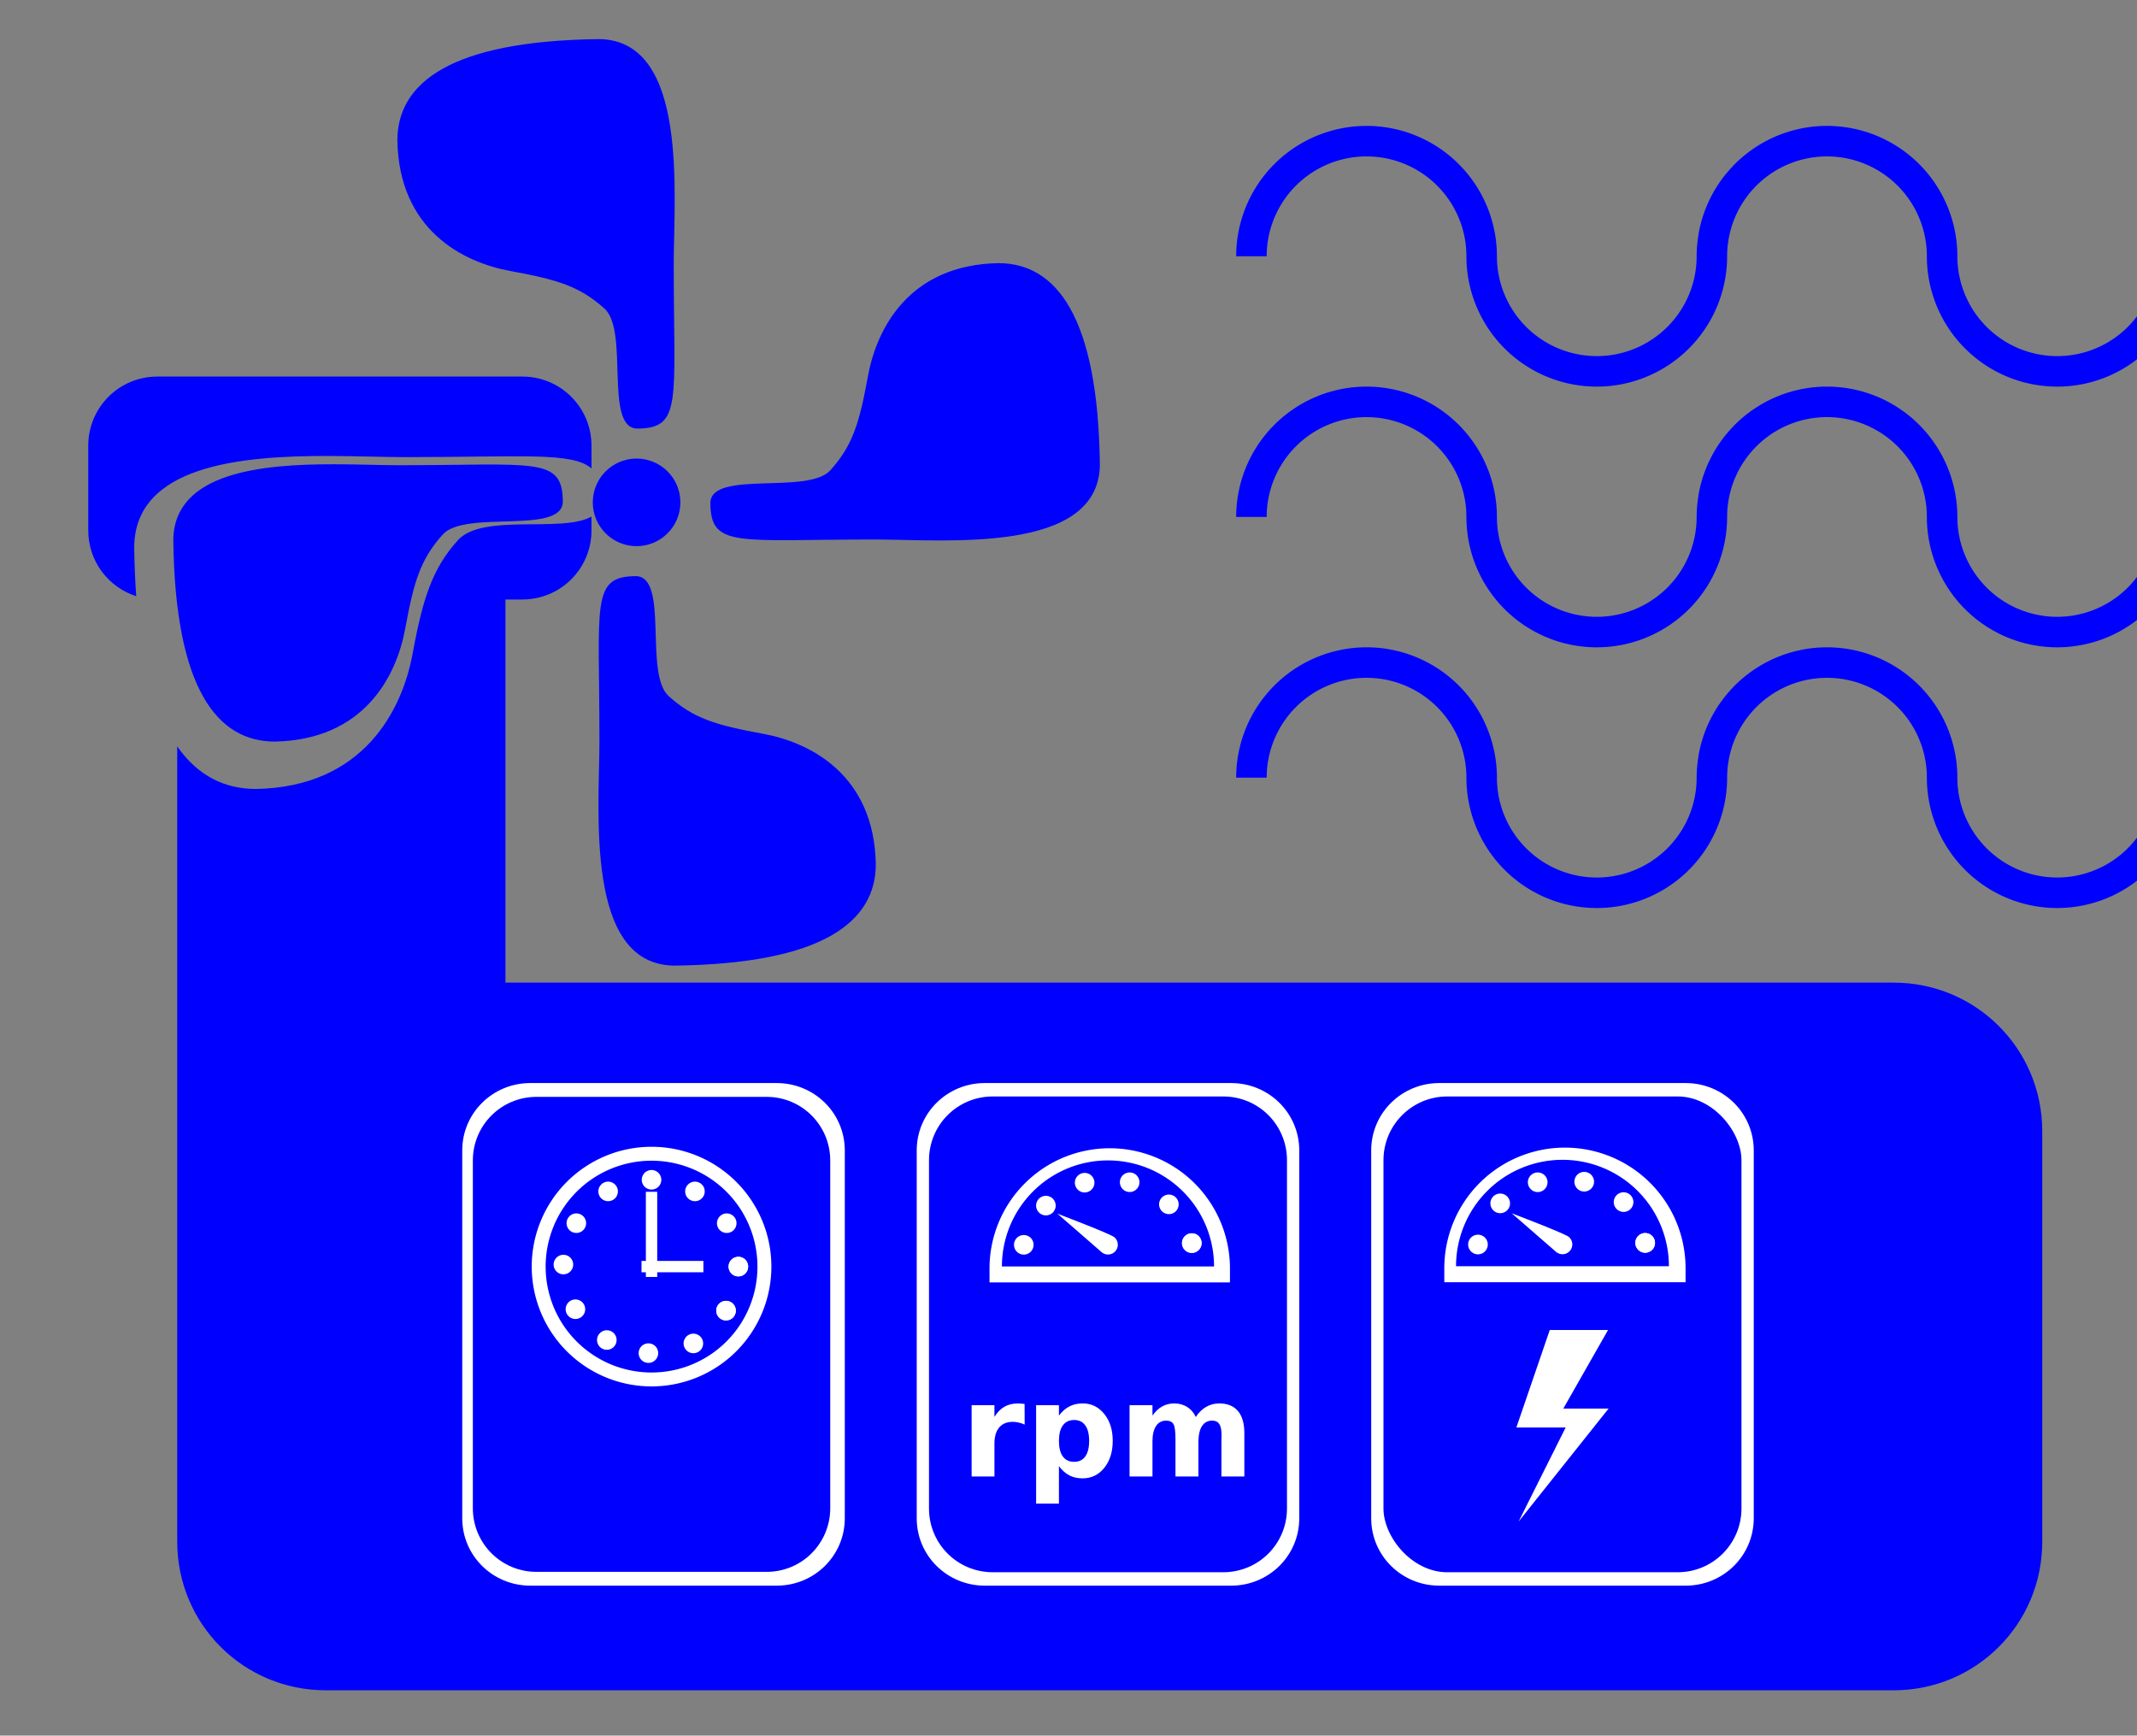 <?xml version="1.0" encoding="UTF-8" standalone="no"?>
<!-- Created with Inkscape (http://www.inkscape.org/) -->

<svg
   xmlns:dc="http://purl.org/dc/elements/1.1/"
   xmlns:cc="http://creativecommons.org/ns#"
   xmlns:rdf="http://www.w3.org/1999/02/22-rdf-syntax-ns#"
   xmlns:svg="http://www.w3.org/2000/svg"
   xmlns="http://www.w3.org/2000/svg"
   xmlns:sodipodi="http://sodipodi.sourceforge.net/DTD/sodipodi-0.dtd"
   xmlns:inkscape="http://www.inkscape.org/namespaces/inkscape"
   width="655"
   height="532"
   viewBox="0 0 173.302 140.758"
   version="1.1"
   id="svg8"
   inkscape:version="0.92.2 (5c3e80d, 2017-08-06)"
   sodipodi:docname="Ventilatore.svg"
   enable-background="new">
  <rect x="0" y="0" width="173.302" height="140.758" fill="#808080" stroke="none"/>
  <sodipodi:namedview
     id="base"
     pagecolor="#ffffff"
     bordercolor="#666666"
     borderopacity="1.0"
     inkscape:pageopacity="0.0"
     inkscape:pageshadow="2"
     inkscape:zoom="2.9921425"
     inkscape:cx="319.97738"
     inkscape:cy="199.63536"
     inkscape:document-units="mm"
     inkscape:current-layer="layer1"
     showgrid="false"
     units="px"
     inkscape:window-width="1920"
     inkscape:window-height="1003"
     inkscape:window-x="-9"
     inkscape:window-y="-9"
     inkscape:window-maximized="1"
     showguides="false"
     inkscape:guide-bbox="true"
     inkscape:snap-bbox="true"
     inkscape:snap-bbox-edge-midpoints="true"
     inkscape:snap-midpoints="true"
     inkscape:snap-bbox-midpoints="true"
     inkscape:snap-grids="false"
     inkscape:snap-center="true"
     inkscape:snap-object-midpoints="true"
     inkscape:bbox-nodes="true"
     inkscape:bbox-paths="true"
     inkscape:snap-intersection-paths="true"
     inkscape:snap-smooth-nodes="true"
     inkscape:object-nodes="true"
     inkscape:object-paths="true"
     inkscape:snap-to-guides="true"
     inkscape:snap-page="true"
     inkscape:snap-others="true"
     inkscape:snap-global="true"
     inkscape:measure-start="0,0"
     inkscape:measure-end="0,0">
    <inkscape:grid
       type="xygrid"
       id="grid1756"
       spacingx="28.884"
       spacingy="12.796"
       empspacing="1" />
    <sodipodi:guide
       position="86.651,142.61"
       orientation="1,0"
       id="guide3733"
       inkscape:locked="false" />
    <sodipodi:guide
       position="-252.104,16.205"
       orientation="1,0"
       id="guide4174"
       inkscape:locked="false" />
    <sodipodi:guide
       position="-110.584,48.082"
       orientation="1,0"
       id="guide4176"
       inkscape:locked="false" />
    <sodipodi:guide
       position="-310.93,118.209"
       orientation="1,0"
       id="guide4207"
       inkscape:locked="false" />
    <sodipodi:guide
       position="86.645,124.642"
       orientation="0,1"
       id="guide7233"
       inkscape:locked="false" />
    <sodipodi:guide
       position="86.651,16.107"
       orientation="0,1"
       id="guide7235"
       inkscape:locked="false" />
    <sodipodi:guide
       position="10.78,63.765"
       orientation="1,0"
       id="guide2091"
       inkscape:locked="false" />
  </sodipodi:namedview>
  <defs
     id="defs2" />
  <g
     inkscape:label="Sezione Lavaggio"
     inkscape:groupmode="layer"
     id="layer1"
     transform="translate(0,-156.242)">
    <path
       transform="matrix(0.265,0,0,0.265,0,156.242)"
       style="opacity:1;fill:#0000ff;fill-opacity:1;fill-rule:nonzero;stroke:none;stroke-width:17.061;stroke-linecap:round;stroke-linejoin:round;stroke-miterlimit:4;stroke-dasharray:none;stroke-opacity:1;paint-order:markers fill stroke"
       d="m 183.467,11.969 c -45.883,0.516 -61.863,13.534 -61.863,31.062 0.516,27.323 20.004,37.237 34.521,39.896 14.517,2.659 21.264,4.691 28.855,11.508 7.591,6.817 -0.119,36.291 9.893,36.727 14.035,0 11.303,-8.202 11.303,-50.307 0,-21.326 4.625,-68.371 -22.709,-68.887 z m 122.055,68.566 c -27.323,0.516 -37.237,20.004 -39.896,34.521 -2.659,14.517 -4.691,21.264 -11.508,28.855 -6.817,7.591 -36.293,-0.119 -36.729,9.893 0,14.035 8.204,11.303 50.309,11.303 21.326,0 68.371,4.625 68.887,-22.709 -0.516,-45.883 -13.534,-61.863 -31.062,-61.863 z M 48.168,115.244 c -11.723,0 -21.16,9.437 -21.16,21.16 v 25.904 c 0,9.459 6.15,17.423 14.682,20.148 -0.345,-4.762 -0.56,-9.843 -0.621,-15.291 0.464,-24.618 32.358,-27.648 59.08,-27.621 8.907,0.004 17.238,0.352 23.641,0.352 36.009,0 51.362,-1.657 57.221,3.473 v -6.965 c 0,-11.723 -9.438,-21.16 -21.16,-21.16 z m 146.643,25.094 c -7.403,-1.7e-4 -13.404,6.001 -13.404,13.404 -1.6e-4,7.403 6.001,13.404 13.404,13.404 7.403,1.6e-4 13.404,-6.001 13.404,-13.404 1.7e-4,-7.403 -6.001,-13.404 -13.404,-13.404 z m -92.572,1.744 c -22.252,-0.023 -48.814,2.499 -49.201,23 0.516,45.883 13.534,61.867 31.062,61.867 27.323,-0.516 37.237,-20.004 39.896,-34.521 2.659,-14.517 4.691,-21.264 11.508,-28.855 6.817,-7.591 36.291,0.119 36.727,-9.893 0,-14.035 -8.202,-11.303 -50.307,-11.303 -5.331,0 -12.268,-0.288 -19.686,-0.295 z m 78.771,16.014 c -9.134,5.121 -33.329,-1.187 -40.912,7.258 -7.583,8.445 -10.627,17.215 -13.82,34.648 -3.194,17.433 -15.097,40.834 -47.908,41.453 -9.415,0 -17.742,-3.854 -24.131,-13.029 v 117.754 52.137 73.525 c 0,25.181 20.273,45.453 45.453,45.453 H 579.518 c 25.181,0 45.453,-20.273 45.453,-45.453 V 346.18 c 0,-25.181 -20.273,-45.451 -45.453,-45.451 H 154.678 V 183.469 h 5.172 c 11.723,0 21.16,-9.437 21.16,-21.16 z m 13.736,18.225 c -14.035,0 -11.301,8.204 -11.301,50.309 0,21.326 -4.629,68.371 22.705,68.887 45.883,-0.516 61.867,-13.534 61.867,-31.062 -0.516,-27.323 -20.004,-37.237 -34.521,-39.896 -14.517,-2.659 -21.264,-4.695 -28.855,-11.512 -7.591,-6.817 0.117,-36.289 -9.895,-36.725 z"
       id="rect7005"
       inkscape:connector-curvature="0"
       sodipodi:nodetypes="cczzcscczzcsccssscccscssscccccccczzcscczzccccssssssccssccscczzc" />
    <path
       style="opacity:1;fill:#ffffff;fill-opacity:1;fill-rule:nonzero;stroke:none;stroke-width:1.517;stroke-linecap:round;stroke-linejoin:round;stroke-miterlimit:4;stroke-dasharray:none;stroke-opacity:1;paint-order:markers fill stroke"
       d="m 79.868,244.077 c -3.061,0 -5.526,2.437 -5.526,5.463 v 29.837 c 0,3.027 2.465,5.463 5.526,5.463 h 19.971 c 3.061,0 5.526,-2.437 5.526,-5.463 V 249.541 c 0,-3.027 -2.465,-5.463 -5.526,-5.463 z"
       id="path3485"
       inkscape:connector-curvature="0" />
    <path
       inkscape:connector-curvature="0"
       id="path3052-0"
       d="m 43.012,244.077 c -3.061,0 -5.526,2.437 -5.526,5.463 v 29.837 c 0,3.027 2.465,5.463 5.526,5.463 h 19.971 c 3.061,0 5.526,-2.437 5.526,-5.463 V 249.541 c 0,-3.027 -2.465,-5.463 -5.526,-5.463 z"
       style="opacity:1;fill:#ffffff;fill-opacity:1;fill-rule:nonzero;stroke:none;stroke-width:1.517;stroke-linecap:round;stroke-linejoin:round;stroke-miterlimit:4;stroke-dasharray:none;stroke-opacity:1;paint-order:markers fill stroke" />
    <g
       id="g2338-8"
       transform="translate(-243.19,9.054)">
      <path
         inkscape:connector-curvature="0"
         id="path2278-7"
         d="m 286.699,236.145 c -2.86,0 -5.163,2.302 -5.163,5.163 v 28.195 c 0,2.86 2.302,5.163 5.163,5.163 h 18.657 c 2.86,0 5.163,-2.302 5.163,-5.163 V 241.308 c 0,-2.86 -2.302,-5.163 -5.163,-5.163 z"
         style="opacity:1;fill:#0000ff;fill-opacity:1;fill-rule:nonzero;stroke:none;stroke-width:1.425;stroke-linecap:round;stroke-linejoin:round;stroke-miterlimit:4;stroke-dasharray:none;stroke-opacity:1;paint-order:markers fill stroke" />
      <g
         id="g2316-4"
         transform="translate(-43.63,45.837)">
        <path
           style="opacity:1;fill:#ffffff;fill-opacity:1;fill-rule:nonzero;stroke:none;stroke-width:6.075;stroke-linecap:round;stroke-linejoin:round;stroke-miterlimit:4;stroke-dasharray:none;stroke-opacity:1;paint-order:markers fill stroke"
           d="m 339.658,194.355 a 9.717,9.717 0 0 0 -9.717,9.717 9.717,9.717 0 0 0 9.717,9.717 9.717,9.717 0 0 0 9.718,-9.717 h -5.3e-4 a 9.717,9.717 0 0 0 -9.717,-9.717 z"
           id="path2280-1"
           inkscape:connector-curvature="0" />
        <path
           style="opacity:1;fill:#0000ff;fill-opacity:1;fill-rule:nonzero;stroke:none;stroke-width:5.369;stroke-linecap:round;stroke-linejoin:round;stroke-miterlimit:4;stroke-dasharray:none;stroke-opacity:1;paint-order:markers fill stroke"
           d="m 339.658,195.485 a 8.587,8.587 0 0 0 -8.588,8.588 8.587,8.587 0 0 0 8.588,8.588 8.587,8.587 0 0 0 8.588,-8.588 h -5.3e-4 a 8.587,8.587 0 0 0 -8.587,-8.588 z"
           id="path2282-3"
           inkscape:connector-curvature="0" />
        <circle
           inkscape:transform-center-y="-3.5208408"
           inkscape:transform-center-x="6.0982712"
           r="0.795"
           cy="128.237"
           cx="367.475"
           id="circle2284-5"
           style="opacity:1;fill:#ffffff;fill-opacity:1;fill-rule:nonzero;stroke:none;stroke-width:1.36;stroke-linecap:round;stroke-linejoin:round;stroke-miterlimit:4;stroke-dasharray:none;stroke-opacity:1;paint-order:markers fill stroke"
           transform="rotate(11.779)" />
        <circle
           inkscape:transform-center-y="-6.0982081"
           inkscape:transform-center-x="3.5208893"
           r="0.795"
           cy="-76.32"
           cx="382.566"
           id="circle2286-1"
           style="opacity:1;fill:#ffffff;fill-opacity:1;fill-rule:nonzero;stroke:none;stroke-width:1.36;stroke-linecap:round;stroke-linejoin:round;stroke-miterlimit:4;stroke-dasharray:none;stroke-opacity:1;paint-order:markers fill stroke"
           transform="rotate(41.779)" />
        <circle
           style="opacity:1;fill:#ffffff;fill-opacity:1;fill-rule:nonzero;stroke:none;stroke-width:1.36;stroke-linecap:round;stroke-linejoin:round;stroke-miterlimit:4;stroke-dasharray:none;stroke-opacity:1;paint-order:markers fill stroke"
           id="circle2288-4"
           cx="293.357"
           cy="-261.017"
           r="0.795"
           inkscape:transform-center-x="0.00011109165"
           inkscape:transform-center-y="-7.0415471"
           transform="rotate(71.779)" />
        <circle
           transform="rotate(101.779)"
           inkscape:transform-center-y="-6.0981528"
           inkscape:transform-center-x="-3.5206472"
           r="0.795"
           cy="-376.365"
           cx="123.751"
           id="circle2290-9"
           style="opacity:1;fill:#ffffff;fill-opacity:1;fill-rule:nonzero;stroke:none;stroke-width:1.36;stroke-linecap:round;stroke-linejoin:round;stroke-miterlimit:4;stroke-dasharray:none;stroke-opacity:1;paint-order:markers fill stroke" />
        <circle
           style="opacity:1;fill:#ffffff;fill-opacity:1;fill-rule:nonzero;stroke:none;stroke-width:1.36;stroke-linecap:round;stroke-linejoin:round;stroke-miterlimit:4;stroke-dasharray:none;stroke-opacity:1;paint-order:markers fill stroke"
           id="circle2292-9"
           cx="-80.806"
           cy="-391.457"
           r="0.795"
           inkscape:transform-center-x="-6.0979948"
           inkscape:transform-center-y="-3.5207628"
           transform="rotate(131.779)" />
        <circle
           transform="rotate(161.779)"
           inkscape:transform-center-y="-1.1288687e-005"
           inkscape:transform-center-x="-7.0413501"
           r="0.795"
           cy="-302.247"
           cx="-265.504"
           id="circle2294-3"
           style="opacity:1;fill:#ffffff;fill-opacity:1;fill-rule:nonzero;stroke:none;stroke-width:1.36;stroke-linecap:round;stroke-linejoin:round;stroke-miterlimit:4;stroke-dasharray:none;stroke-opacity:1;paint-order:markers fill stroke" />
        <circle
           style="opacity:1;fill:#ffffff;fill-opacity:1;fill-rule:nonzero;stroke:none;stroke-width:1.36;stroke-linecap:round;stroke-linejoin:round;stroke-miterlimit:4;stroke-dasharray:none;stroke-opacity:1;paint-order:markers fill stroke"
           id="circle2296-4"
           cx="-265.504"
           cy="-302.247"
           r="0.795"
           inkscape:transform-center-x="-7.0413501"
           inkscape:transform-center-y="-1.1288687e-005"
           transform="rotate(161.779)" />
        <circle
           transform="matrix(0.943,0.332,0.332,-0.943,0,0)"
           style="opacity:1;fill:#ffffff;fill-opacity:1;fill-rule:nonzero;stroke:none;stroke-width:1.36;stroke-linecap:round;stroke-linejoin:round;stroke-miterlimit:4;stroke-dasharray:none;stroke-opacity:1;paint-order:markers fill stroke"
           id="circle2298-6"
           cx="381.455"
           cy="-81.934"
           r="0.795"
           inkscape:transform-center-x="7.0402173"
           inkscape:transform-center-y="-0.14364798" />
        <circle
           transform="matrix(0.983,-0.184,-0.184,-0.983,0,0)"
           style="opacity:1;fill:#ffffff;fill-opacity:1;fill-rule:nonzero;stroke:none;stroke-width:1.36;stroke-linecap:round;stroke-linejoin:round;stroke-miterlimit:4;stroke-dasharray:none;stroke-opacity:1;paint-order:markers fill stroke"
           id="circle2300-6"
           cx="289.588"
           cy="-265.324"
           r="0.795"
           inkscape:transform-center-x="6.168825"
           inkscape:transform-center-y="3.3956352" />
        <circle
           transform="matrix(0.759,-0.651,-0.651,-0.759,0,0)"
           inkscape:transform-center-y="6.0250299"
           inkscape:transform-center-x="3.6445283"
           r="0.795"
           cy="-378.211"
           cx="118.333"
           id="circle2302-6"
           style="opacity:1;fill:#ffffff;fill-opacity:1;fill-rule:nonzero;stroke:none;stroke-width:1.36;stroke-linecap:round;stroke-linejoin:round;stroke-miterlimit:4;stroke-dasharray:none;stroke-opacity:1;paint-order:markers fill stroke" />
        <circle
           style="opacity:1;fill:#ffffff;fill-opacity:1;fill-rule:nonzero;stroke:none;stroke-width:1.36;stroke-linecap:round;stroke-linejoin:round;stroke-miterlimit:4;stroke-dasharray:none;stroke-opacity:1;paint-order:markers fill stroke"
           id="circle2304-8"
           cx="-86.421"
           cy="-390.346"
           r="0.795"
           inkscape:transform-center-x="0.14373459"
           inkscape:transform-center-y="7.0399918"
           transform="matrix(0.332,-0.943,-0.943,-0.332,0,0)" />
        <circle
           transform="matrix(-0.184,-0.983,-0.983,0.184,0,0)"
           inkscape:transform-center-y="6.1685983"
           inkscape:transform-center-x="-3.3954965"
           r="0.795"
           cy="-298.478"
           cx="-269.811"
           id="circle2306-1"
           style="opacity:1;fill:#ffffff;fill-opacity:1;fill-rule:nonzero;stroke:none;stroke-width:1.36;stroke-linecap:round;stroke-linejoin:round;stroke-miterlimit:4;stroke-dasharray:none;stroke-opacity:1;paint-order:markers fill stroke" />
        <circle
           style="opacity:1;fill:#ffffff;fill-opacity:1;fill-rule:nonzero;stroke:none;stroke-width:1.36;stroke-linecap:round;stroke-linejoin:round;stroke-miterlimit:4;stroke-dasharray:none;stroke-opacity:1;paint-order:markers fill stroke"
           id="circle2308-9"
           cx="-382.697"
           cy="-127.223"
           r="0.795"
           inkscape:transform-center-x="-6.0249006"
           inkscape:transform-center-y="3.6443374"
           transform="matrix(-0.651,-0.759,-0.759,0.651,0,0)" />
        <circle
           transform="matrix(-0.651,-0.759,-0.759,0.651,0,0)"
           inkscape:transform-center-y="3.6443374"
           inkscape:transform-center-x="-6.0249006"
           r="0.795"
           cy="-127.223"
           cx="-382.697"
           id="circle2310-9"
           style="opacity:1;fill:#ffffff;fill-opacity:1;fill-rule:nonzero;stroke:none;stroke-width:1.36;stroke-linecap:round;stroke-linejoin:round;stroke-miterlimit:4;stroke-dasharray:none;stroke-opacity:1;paint-order:markers fill stroke" />
        <rect
           style="opacity:1;fill:#ffffff;fill-opacity:1;fill-rule:nonzero;stroke:none;stroke-width:2.016;stroke-linecap:round;stroke-linejoin:round;stroke-miterlimit:4;stroke-dasharray:none;stroke-opacity:1;paint-order:markers fill stroke"
           id="rect2312-4"
           width="0.921"
           height="6.908"
           x="339.197"
           y="198.005"
           ry="0" />
        <rect
           ry="0"
           y="-343.862"
           x="203.612"
           height="5.018"
           width="0.921"
           id="rect2314-2"
           style="opacity:1;fill:#ffffff;fill-opacity:1;fill-rule:nonzero;stroke:none;stroke-width:1.718;stroke-linecap:round;stroke-linejoin:round;stroke-miterlimit:4;stroke-dasharray:none;stroke-opacity:1;paint-order:markers fill stroke"
           transform="rotate(90)" />
      </g>
    </g>
    <path
       style="opacity:1;fill:#ffffff;fill-opacity:1;fill-rule:nonzero;stroke:none;stroke-width:1.517;stroke-linecap:round;stroke-linejoin:round;stroke-miterlimit:4;stroke-dasharray:none;stroke-opacity:1;paint-order:markers fill stroke"
       d="m 116.725,244.077 c -3.061,0 -5.526,2.437 -5.526,5.463 v 29.837 c 0,3.027 2.465,5.463 5.526,5.463 h 19.971 c 3.061,0 5.526,-2.437 5.526,-5.463 V 249.541 c 0,-3.027 -2.465,-5.463 -5.526,-5.463 z"
       id="path2988-0"
       inkscape:connector-curvature="0" />
    <rect
       ry="5.171"
       y="245.166"
       x="112.194"
       height="38.586"
       width="29.032"
       id="rect5656-3"
       style="opacity:1;fill:#0000ff;fill-opacity:1;fill-rule:nonzero;stroke:none;stroke-width:3.987;stroke-linecap:round;stroke-linejoin:round;stroke-miterlimit:4;stroke-dasharray:none;stroke-opacity:1;paint-order:markers fill stroke" />
    <path
       style="opacity:1;fill:#ffffff;fill-opacity:1;fill-rule:nonzero;stroke:none;stroke-width:23.079;stroke-linecap:round;stroke-linejoin:round;stroke-miterlimit:4;stroke-dasharray:none;stroke-opacity:1;paint-order:markers fill stroke"
       d="m 478.904,351.217 a 36.916,36.916 0 0 0 -36.914,36.914 v 4.287 h 73.83 v -4.287 A 36.916,36.916 0 0 0 478.904,351.217 Z"
       transform="matrix(0.265,0,0,0.265,0,156.242)"
       id="path5658-4"
       inkscape:connector-curvature="0" />
    <path
       inkscape:connector-curvature="0"
       id="path5660-8"
       d="m 126.71,250.303 a 8.632,8.632 0 0 0 -8.631,8.631 h 17.263 a 8.632,8.632 0 0 0 -8.631,-8.631 z"
       style="opacity:1;fill:#0000ff;fill-opacity:1;fill-rule:nonzero;stroke:none;stroke-width:5.396;stroke-linecap:round;stroke-linejoin:round;stroke-miterlimit:4;stroke-dasharray:none;stroke-opacity:1;paint-order:markers fill stroke" />
    <ellipse
       transform="rotate(-3.806)"
       style="opacity:1;fill:#ffffff;fill-opacity:1;fill-rule:nonzero;stroke:none;stroke-width:1.367;stroke-linecap:round;stroke-linejoin:round;stroke-miterlimit:4;stroke-dasharray:none;stroke-opacity:1;paint-order:markers fill stroke"
       id="circle5662-9"
       cx="102.522"
       cy="264.561"
       inkscape:transform-center-x="6.819974"
       inkscape:transform-center-y="-1.7530472"
       rx="0.799"
       ry="0.799" />
    <ellipse
       transform="matrix(0.897,0.441,-0.441,0.897,0,0)"
       style="opacity:1;fill:#ffffff;fill-opacity:1;fill-rule:nonzero;stroke:none;stroke-width:1.367;stroke-linecap:round;stroke-linejoin:round;stroke-miterlimit:4;stroke-dasharray:none;stroke-opacity:1;paint-order:markers fill stroke"
       id="circle5664-1"
       cx="221.273"
       cy="174.197"
       inkscape:transform-center-x="5.0297663"
       inkscape:transform-center-y="-4.9280907"
       rx="0.799"
       ry="0.799" />
    <ellipse
       transform="matrix(0.556,0.831,-0.831,0.556,0,0)"
       inkscape:transform-center-y="-6.7826418"
       inkscape:transform-center-x="1.8918824"
       cy="36.565"
       cx="278.933"
       id="circle5666-7"
       style="opacity:1;fill:#ffffff;fill-opacity:1;fill-rule:nonzero;stroke:none;stroke-width:1.367;stroke-linecap:round;stroke-linejoin:round;stroke-miterlimit:4;stroke-dasharray:none;stroke-opacity:1;paint-order:markers fill stroke"
       rx="0.799"
       ry="0.799" />
    <ellipse
       style="opacity:1;fill:#ffffff;fill-opacity:1;fill-rule:nonzero;stroke:none;stroke-width:1.367;stroke-linecap:round;stroke-linejoin:round;stroke-miterlimit:4;stroke-dasharray:none;stroke-opacity:1;paint-order:markers fill stroke"
       id="circle5670-6"
       cx="260.051"
       cy="-111.458"
       inkscape:transform-center-x="-1.7528902"
       inkscape:transform-center-y="-6.8197807"
       transform="rotate(86.194)"
       rx="0.799"
       ry="0.799" />
    <ellipse
       transform="matrix(-0.441,0.897,-0.897,-0.441,0,0)"
       inkscape:transform-center-y="-5.0295916"
       inkscape:transform-center-x="-4.9279087"
       cy="-230.209"
       cx="169.688"
       id="circle5672-6"
       style="opacity:1;fill:#ffffff;fill-opacity:1;fill-rule:nonzero;stroke:none;stroke-width:1.367;stroke-linecap:round;stroke-linejoin:round;stroke-miterlimit:4;stroke-dasharray:none;stroke-opacity:1;paint-order:markers fill stroke"
       rx="0.799"
       ry="0.799" />
    <ellipse
       style="opacity:1;fill:#ffffff;fill-opacity:1;fill-rule:nonzero;stroke:none;stroke-width:1.367;stroke-linecap:round;stroke-linejoin:round;stroke-miterlimit:4;stroke-dasharray:none;stroke-opacity:1;paint-order:markers fill stroke"
       id="circle5674-4"
       cx="32.055"
       cy="-287.868"
       inkscape:transform-center-x="-6.7824722"
       inkscape:transform-center-y="-1.8917156"
       transform="matrix(-0.831,0.556,-0.556,-0.831,0,0)"
       rx="0.799"
       ry="0.799" />
    <ellipse
       transform="matrix(-0.831,0.556,-0.556,-0.831,0,0)"
       inkscape:transform-center-y="-1.8917156"
       inkscape:transform-center-x="-6.7824722"
       cy="-287.868"
       cx="32.055"
       id="circle5676-7"
       style="opacity:1;fill:#ffffff;fill-opacity:1;fill-rule:nonzero;stroke:none;stroke-width:1.367;stroke-linecap:round;stroke-linejoin:round;stroke-miterlimit:4;stroke-dasharray:none;stroke-opacity:1;paint-order:markers fill stroke"
       rx="0.799"
       ry="0.799" />
    <path
       sodipodi:nodetypes="ccccc"
       inkscape:connector-curvature="0"
       id="path5678-2"
       d="m 127.316,257.687 c -0.289,0.334 -0.793,0.37 -1.127,0.082 -0.334,-0.289 -3.595,-3.128 -3.595,-3.128 0,0 4.307,1.631 4.64,1.92 0.334,0.289 0.37,0.793 0.082,1.127 z"
       inkscape:transform-center-y="-0.86637421"
       inkscape:transform-center-x="1.6199748"
       style="opacity:1;fill:#ffffff;fill-opacity:1;fill-rule:nonzero;stroke:none;stroke-width:1.367;stroke-linecap:round;stroke-linejoin:round;stroke-miterlimit:4;stroke-dasharray:none;stroke-opacity:1;paint-order:markers fill stroke" />
    <path
       sodipodi:nodetypes="cccccccc"
       inkscape:connector-curvature="0"
       id="path5680-0"
       d="m 130.407,264.104 -3.628,6.372 3.67,0.003 -7.298,9.164 3.817,-7.629 h -3.998 l 2.71,-7.91 z"
       style="fill:#ffffff;stroke:none;stroke-width:0.403px;stroke-linecap:butt;stroke-linejoin:miter;stroke-opacity:1" />
    <path
       style="opacity:1;fill:#0000ff;fill-opacity:1;fill-rule:nonzero;stroke:none;stroke-width:1.428;stroke-linecap:round;stroke-linejoin:round;stroke-miterlimit:4;stroke-dasharray:none;stroke-opacity:1;paint-order:markers fill stroke"
       d="m 80.509,245.166 c -2.865,0 -5.171,2.306 -5.171,5.171 v 28.243 c 0,2.865 2.306,5.171 5.171,5.171 h 18.689 c 2.865,0 5.171,-2.306 5.171,-5.171 v -28.243 c 0,-2.865 -2.306,-5.171 -5.171,-5.171 z"
       id="path2872-6"
       inkscape:connector-curvature="0" />
    <path
       style="opacity:1;fill:#ffffff;fill-opacity:1;fill-rule:nonzero;stroke:none;stroke-width:23.001;stroke-linecap:round;stroke-linejoin:round;stroke-miterlimit:4;stroke-dasharray:none;stroke-opacity:1;paint-order:markers fill stroke"
       d="m 339.604,351.412 a 36.79,36.79 0 0 0 -36.789,36.791 v 4.271 h 73.58 v -4.271 a 36.79,36.79 0 0 0 -36.791,-36.791 z"
       transform="matrix(0.265,0,0,0.265,0,156.242)"
       id="path2874-4"
       inkscape:connector-curvature="0" />
    <path
       style="opacity:1;fill:#0000ff;fill-opacity:1;fill-rule:nonzero;stroke:none;stroke-width:5.378;stroke-linecap:round;stroke-linejoin:round;stroke-miterlimit:4;stroke-dasharray:none;stroke-opacity:1;paint-order:markers fill stroke"
       d="m 89.853,250.352 a 8.602,8.602 0 0 0 -8.602,8.602 h 17.204 a 8.602,8.602 0 0 0 -8.602,-8.602 z"
       id="path2876-7"
       inkscape:connector-curvature="0" />
    <circle
       inkscape:transform-center-y="-1.7530472"
       inkscape:transform-center-x="6.819974"
       r="0.796"
       cy="262.141"
       cx="65.769"
       id="circle2878-6"
       style="opacity:1;fill:#ffffff;fill-opacity:1;fill-rule:nonzero;stroke:none;stroke-width:1.362;stroke-linecap:round;stroke-linejoin:round;stroke-miterlimit:4;stroke-dasharray:none;stroke-opacity:1;paint-order:markers fill stroke"
       transform="rotate(-3.806)" />
    <circle
       inkscape:transform-center-y="-4.9280907"
       inkscape:transform-center-x="5.0297663"
       r="0.796"
       cy="190.491"
       cx="188.233"
       id="circle2880-4"
       style="opacity:1;fill:#ffffff;fill-opacity:1;fill-rule:nonzero;stroke:none;stroke-width:1.362;stroke-linecap:round;stroke-linejoin:round;stroke-miterlimit:4;stroke-dasharray:none;stroke-opacity:1;paint-order:markers fill stroke"
       transform="rotate(26.194)" />
    <circle
       style="opacity:1;fill:#ffffff;fill-opacity:1;fill-rule:nonzero;stroke:none;stroke-width:1.362;stroke-linecap:round;stroke-linejoin:round;stroke-miterlimit:4;stroke-dasharray:none;stroke-opacity:1;paint-order:markers fill stroke"
       id="circle2882-8"
       cx="258.465"
       cy="67.208"
       r="0.796"
       inkscape:transform-center-x="1.8918824"
       inkscape:transform-center-y="-6.7826418"
       transform="rotate(56.194)" />
    <circle
       transform="rotate(86.194)"
       inkscape:transform-center-y="-6.8197807"
       inkscape:transform-center-x="-1.7528902"
       r="0.796"
       cy="-74.674"
       cx="257.647"
       id="circle2886-8"
       style="opacity:1;fill:#ffffff;fill-opacity:1;fill-rule:nonzero;stroke:none;stroke-width:1.362;stroke-linecap:round;stroke-linejoin:round;stroke-miterlimit:4;stroke-dasharray:none;stroke-opacity:1;paint-order:markers fill stroke" />
    <circle
       style="opacity:1;fill:#ffffff;fill-opacity:1;fill-rule:nonzero;stroke:none;stroke-width:1.362;stroke-linecap:round;stroke-linejoin:round;stroke-miterlimit:4;stroke-dasharray:none;stroke-opacity:1;paint-order:markers fill stroke"
       id="circle2888-9"
       cx="185.997"
       cy="-197.138"
       r="0.796"
       inkscape:transform-center-x="-4.9279087"
       inkscape:transform-center-y="-5.0295916"
       transform="rotate(116.194)" />
    <circle
       transform="rotate(146.194)"
       inkscape:transform-center-y="-1.8917156"
       inkscape:transform-center-x="-6.7824722"
       r="0.796"
       cy="-267.37"
       cx="62.714"
       id="circle2890-1"
       style="opacity:1;fill:#ffffff;fill-opacity:1;fill-rule:nonzero;stroke:none;stroke-width:1.362;stroke-linecap:round;stroke-linejoin:round;stroke-miterlimit:4;stroke-dasharray:none;stroke-opacity:1;paint-order:markers fill stroke" />
    <circle
       style="opacity:1;fill:#ffffff;fill-opacity:1;fill-rule:nonzero;stroke:none;stroke-width:1.362;stroke-linecap:round;stroke-linejoin:round;stroke-miterlimit:4;stroke-dasharray:none;stroke-opacity:1;paint-order:markers fill stroke"
       id="circle2892-5"
       cx="62.714"
       cy="-267.37"
       r="0.796"
       inkscape:transform-center-x="-6.7824722"
       inkscape:transform-center-y="-1.8917156"
       transform="rotate(146.194)" />
    <path
       style="opacity:1;fill:#ffffff;fill-opacity:1;fill-rule:nonzero;stroke:none;stroke-width:1.362;stroke-linecap:round;stroke-linejoin:round;stroke-miterlimit:4;stroke-dasharray:none;stroke-opacity:1;paint-order:markers fill stroke"
       inkscape:transform-center-x="1.6199748"
       inkscape:transform-center-y="-0.86637421"
       d="m 90.457,257.71 c -0.288,0.333 -0.791,0.369 -1.123,0.081 -0.333,-0.288 -3.582,-3.118 -3.582,-3.118 0,0 4.292,1.625 4.625,1.913 0.333,0.288 0.369,0.791 0.081,1.123 z"
       id="path2894-8"
       inkscape:connector-curvature="0"
       sodipodi:nodetypes="ccccc" />
    <g
       aria-label="rpm"
       style="font-style:normal;font-variant:normal;font-weight:bold;font-stretch:normal;font-size:10.583px;line-height:1.25;font-family:sans-serif;-inkscape-font-specification:'sans-serif, Bold';font-variant-ligatures:normal;font-variant-caps:normal;font-variant-numeric:normal;font-feature-settings:normal;text-align:start;letter-spacing:0px;word-spacing:0px;writing-mode:lr-tb;text-anchor:start;fill:#ffffff;fill-opacity:1;stroke:none;stroke-width:0.265"
       id="text3483"
       transform="translate(3.203,58.353)">
      <path
         sodipodi:type="inkscape:offset"
         inkscape:radius="0"
         inkscape:original="M 79.369141 211.70703 C 78.938504 211.70703 78.569824 211.795 78.259766 211.9707 C 77.953152 212.14296 77.679118 212.41987 77.441406 212.79883 L 77.441406 211.84766 L 75.591797 211.84766 L 75.591797 217.63477 L 77.441406 217.63477 L 77.441406 214.96875 C 77.441406 214.40031 77.569281 213.96332 77.824219 213.66016 C 78.082601 213.35354 78.450358 213.20117 78.925781 213.20117 C 79.087701 213.20117 79.247775 213.21995 79.40625 213.25781 C 79.568169 213.29227 79.730659 213.34803 79.892578 213.42383 L 79.886719 211.75 C 79.748915 211.73267 79.644613 211.72208 79.572266 211.71875 C 79.49992 211.71188 79.431154 211.70703 79.369141 211.70703 z M 84.589844 211.70703 C 84.186767 211.70703 83.82959 211.78925 83.519531 211.95117 C 83.209473 212.10965 82.926812 212.35769 82.671875 212.69531 L 82.671875 211.84766 L 80.822266 211.84766 L 80.822266 219.83594 L 82.671875 219.83594 L 82.671875 216.79688 C 82.926812 217.13449 83.209473 217.38496 83.519531 217.54688 C 83.82959 217.70536 84.186767 217.78516 84.589844 217.78516 C 85.302978 217.78516 85.887506 217.5025 86.345703 216.9375 C 86.803901 216.36906 87.033203 215.63837 87.033203 214.74609 C 87.033203 213.85381 86.803901 213.12554 86.345703 212.56055 C 85.887506 211.99211 85.302978 211.70703 84.589844 211.70703 z M 92.015625 211.70703 C 91.66078 211.70703 91.335341 211.78972 91.039062 211.95508 C 90.746229 212.12044 90.485188 212.36803 90.257812 212.69531 L 90.257812 211.84766 L 88.398438 211.84766 L 88.398438 217.63477 L 90.257812 217.63477 L 90.257812 214.78711 C 90.257812 214.24623 90.35395 213.83236 90.546875 213.54297 C 90.7398 213.25014 91.014296 213.10352 91.369141 213.10352 C 91.651639 213.10352 91.848741 213.19678 91.958984 213.38281 C 92.069227 213.56541 92.123047 213.9764 92.123047 214.61719 L 92.123047 217.63477 L 93.984375 217.63477 L 93.984375 214.79297 C 93.991265 214.2452 94.089817 213.8265 94.279297 213.53711 C 94.472222 213.24772 94.744303 213.10352 95.095703 213.10352 C 95.36442 213.10352 95.559109 213.19678 95.679688 213.38281 C 95.800265 213.56541 95.859375 213.86152 95.859375 214.27148 C 95.859375 214.36108 95.858935 214.43032 95.855469 214.47852 C 95.855469 214.52674 95.853076 214.57239 95.849609 214.61719 L 95.849609 217.63477 L 97.708984 217.63477 L 97.708984 214.11133 C 97.708984 213.32929 97.535455 212.73223 97.1875 212.32227 C 96.839545 211.9123 96.332872 211.70703 95.667969 211.70703 C 95.282118 211.70703 94.927354 211.80271 94.603516 211.99219 C 94.283122 212.17822 94.005751 212.4503 93.771484 212.80859 C 93.61301 212.46063 93.380832 212.19097 93.074219 211.99805 C 92.767605 211.80512 92.415256 211.70703 92.015625 211.70703 z M 83.902344 213.05078 C 84.29853 213.05078 84.599935 213.19694 84.806641 213.48633 C 85.016791 213.77571 85.121094 214.19488 85.121094 214.74609 C 85.121094 215.29731 85.016791 215.71842 84.806641 216.00781 C 84.599935 216.2972 84.29853 216.44141 83.902344 216.44141 C 83.506158 216.44141 83.199924 216.2972 82.986328 216.00781 C 82.776177 215.71498 82.671875 215.29387 82.671875 214.74609 C 82.671875 214.19833 82.776177 213.77963 82.986328 213.49023 C 83.199924 213.19741 83.506158 213.05078 83.902344 213.05078 z "
         style="font-style:normal;font-variant:normal;font-weight:bold;font-stretch:normal;font-size:10.583px;font-family:sans-serif;-inkscape-font-specification:'sans-serif, Bold';font-variant-ligatures:normal;font-variant-caps:normal;font-variant-numeric:normal;font-feature-settings:normal;text-align:start;writing-mode:lr-tb;text-anchor:start;fill:#ffffff;stroke-width:0.265"
         id="path3660"
         d="m 79.369,211.707 c -0.431,0 -0.799,0.088 -1.109,0.264 -0.307,0.172 -0.581,0.449 -0.818,0.828 v -0.951 h -1.85 v 5.787 h 1.85 v -2.666 c 0,-0.568 0.128,-1.005 0.383,-1.309 0.258,-0.307 0.626,-0.459 1.102,-0.459 0.162,0 0.322,0.019 0.48,0.057 0.162,0.035 0.324,0.09 0.486,0.166 l -0.006,-1.674 c -0.138,-0.017 -0.242,-0.028 -0.314,-0.031 -0.072,-0.007 -0.141,-0.012 -0.203,-0.012 z m 5.221,0 c -0.403,0 -0.76,0.082 -1.07,0.244 -0.31,0.158 -0.593,0.407 -0.848,0.744 v -0.848 h -1.85 v 7.988 h 1.85 v -3.039 c 0.255,0.338 0.538,0.588 0.848,0.75 0.31,0.158 0.667,0.238 1.07,0.238 0.713,0 1.298,-0.283 1.756,-0.848 0.458,-0.568 0.688,-1.299 0.688,-2.191 0,-0.892 -0.229,-1.621 -0.688,-2.186 -0.458,-0.568 -1.043,-0.854 -1.756,-0.854 z m 7.426,0 c -0.355,0 -0.68,0.083 -0.977,0.248 -0.293,0.165 -0.554,0.413 -0.781,0.74 v -0.848 h -1.859 v 5.787 h 1.859 v -2.848 c 0,-0.541 0.096,-0.955 0.289,-1.244 0.193,-0.293 0.467,-0.439 0.822,-0.439 0.282,0 0.48,0.093 0.59,0.279 0.11,0.183 0.164,0.594 0.164,1.234 v 3.018 h 1.861 v -2.842 c 0.007,-0.548 0.105,-0.966 0.295,-1.256 0.193,-0.289 0.465,-0.434 0.816,-0.434 0.269,0 0.463,0.093 0.584,0.279 0.121,0.183 0.18,0.479 0.18,0.889 0,0.09 -4.4e-4,0.159 -0.004,0.207 0,0.048 -0.002,0.094 -0.006,0.139 v 3.018 h 1.859 v -3.523 c 0,-0.782 -0.174,-1.379 -0.521,-1.789 -0.348,-0.41 -0.855,-0.615 -1.52,-0.615 -0.386,0 -0.741,0.096 -1.064,0.285 -0.32,0.186 -0.598,0.458 -0.832,0.816 -0.158,-0.348 -0.391,-0.618 -0.697,-0.811 -0.307,-0.193 -0.659,-0.291 -1.059,-0.291 z m -8.113,1.344 c 0.396,0 0.698,0.146 0.904,0.436 0.21,0.289 0.314,0.709 0.314,1.26 0,0.551 -0.104,0.972 -0.314,1.262 -0.207,0.289 -0.508,0.434 -0.904,0.434 -0.396,0 -0.702,-0.144 -0.916,-0.434 -0.21,-0.293 -0.314,-0.714 -0.314,-1.262 0,-0.548 0.104,-0.966 0.314,-1.256 0.214,-0.293 0.52,-0.439 0.916,-0.439 z" />
    </g>
    <path
       style="opacity:1;fill:#0000ff;fill-opacity:1;fill-rule:nonzero;stroke:none;stroke-width:14.202;stroke-linecap:round;stroke-linejoin:round;stroke-miterlimit:4;stroke-dasharray:none;stroke-opacity:1;paint-order:markers fill stroke"
       d="m 418.195,38.531 -0.002,0.004 a 39.893,39.893 0 0 0 -39.895,39.893 h 9.332 a 30.561,30.561 0 0 1 30.562,-30.561 30.561,30.561 0 0 1 30.562,30.561 39.893,39.893 0 0 0 39.891,39.893 39.893,39.893 0 0 0 39.895,-39.893 30.561,30.561 0 0 1 0.152,-3.051 30.561,30.561 0 0 1 1.213,-5.98 30.561,30.561 0 0 1 5.82,-10.656 30.561,30.561 0 0 1 2.084,-2.234 30.561,30.561 0 0 1 21.289,-8.639 30.561,30.561 0 0 1 11.902,2.412 30.561,30.561 0 0 1 0.002,0 30.561,30.561 0 0 1 7.785,4.775 30.561,30.561 0 0 1 0.002,0 30.561,30.561 0 0 1 6.027,6.861 30.561,30.561 0 0 1 4.4,11.318 30.561,30.561 0 0 1 0.445,5.193 39.893,39.893 0 0 0 0.795,7.926 39.893,39.893 0 0 0 2.355,7.611 39.893,39.893 0 0 0 3.818,6.988 39.893,39.893 0 0 0 8.125,8.725 39.893,39.893 0 0 0 0.002,0 39.893,39.893 0 0 0 6.701,4.303 39.893,39.893 0 0 0 0.002,0 39.893,39.893 0 0 0 3.637,1.629 39.893,39.893 0 0 0 0.004,0 39.893,39.893 0 0 0 11.633,2.611 39.893,39.893 0 0 0 2.82,0.102 39.893,39.893 0 0 0 15.533,-3.15 39.893,39.893 0 0 0 0.004,-0.004 A 39.893,39.893 0 0 0 655,109.135 V 95.324 a 30.561,30.561 0 0 1 -4.15,5.023 30.561,30.561 0 0 1 -21.289,8.637 30.561,30.561 0 0 1 -3.053,-0.152 30.561,30.561 0 0 1 -3.02,-0.457 30.561,30.561 0 0 1 -0.004,0 30.561,30.561 0 0 1 -2.957,-0.756 30.561,30.561 0 0 1 -0.002,0 30.561,30.561 0 0 1 -2.867,-1.047 30.561,30.561 0 0 1 -0.002,0 30.561,30.561 0 0 1 -2.748,-1.328 30.561,30.561 0 0 1 -0.004,0 30.561,30.561 0 0 1 -2.6,-1.596 30.561,30.561 0 0 1 -0.004,0 30.561,30.561 0 0 1 -2.43,-1.85 30.561,30.561 0 0 1 -0.002,0 30.561,30.561 0 0 1 -2.232,-2.082 30.561,30.561 0 0 1 -8.641,-21.291 39.893,39.893 0 0 0 -15.094,-31.248 39.893,39.893 0 0 0 -0.002,0 39.893,39.893 0 0 0 -3.24,-2.32 39.893,39.893 0 0 0 -0.004,0 39.893,39.893 0 0 0 -3.457,-1.986 39.893,39.893 0 0 0 -0.002,0 39.893,39.893 0 0 0 -3.637,-1.629 39.893,39.893 0 0 0 -0.004,0 39.893,39.893 0 0 0 -3.779,-1.258 39.893,39.893 0 0 0 -0.004,0 39.893,39.893 0 0 0 -3.887,-0.871 39.893,39.893 0 0 0 -0.004,0 39.893,39.893 0 0 0 -3.955,-0.48 39.893,39.893 0 0 0 -0.004,0 39.893,39.893 0 0 0 -2.82,-0.102 39.893,39.893 0 0 0 -19.127,4.885 39.893,39.893 0 0 0 -0.002,0.004 39.893,39.893 0 0 0 -3.396,2.08 39.893,39.893 0 0 0 -0.002,0.002 39.893,39.893 0 0 0 -6.09,5.129 39.893,39.893 0 0 0 -0.322,0.367 39.893,39.893 0 0 0 -2.312,2.631 39.893,39.893 0 0 0 0,0.002 39.893,39.893 0 0 0 -2.318,3.24 39.893,39.893 0 0 0 0,0.004 39.893,39.893 0 0 0 -1.982,3.455 39.893,39.893 0 0 0 0,0.004 39.893,39.893 0 0 0 -1.631,3.637 39.893,39.893 0 0 0 0,0.002 39.893,39.893 0 0 0 -1.258,3.781 39.893,39.893 0 0 0 0,0.002 39.893,39.893 0 0 0 -0.873,3.889 39.893,39.893 0 0 0 0,0.002 39.893,39.893 0 0 0 -0.057,0.48 39.893,39.893 0 0 0 -0.523,6.301 h 0.004 A 30.561,30.561 0 0 1 488.652,108.984 30.561,30.561 0 0 1 458.09,78.426 39.893,39.893 0 0 0 418.195,38.531 Z"
       transform="matrix(0.265,0,0,0.265,0,156.242)"
       id="path5273"
       inkscape:connector-curvature="0" />
    <path
       style="opacity:1;fill:#0000ff;fill-opacity:1;fill-rule:nonzero;stroke:none;stroke-width:14.202;stroke-linecap:round;stroke-linejoin:round;stroke-miterlimit:4;stroke-dasharray:none;stroke-opacity:1;paint-order:markers fill stroke"
       d="m 418.195,118.318 -0.002,0.002 a 39.893,39.893 0 0 0 -39.895,39.895 h 9.332 a 30.561,30.561 0 0 1 30.562,-30.561 30.561,30.561 0 0 1 30.562,30.561 39.893,39.893 0 0 0 39.891,39.891 39.893,39.893 0 0 0 39.895,-39.891 30.561,30.561 0 0 1 0.152,-3.053 30.561,30.561 0 0 1 2.26,-8.85 30.561,30.561 0 0 1 2.924,-5.354 30.561,30.561 0 0 1 0.002,-0.002 30.561,30.561 0 0 1 3.932,-4.668 30.561,30.561 0 0 1 21.289,-8.635 30.561,30.561 0 0 1 11.902,2.412 30.561,30.561 0 0 1 0.002,0 30.561,30.561 0 0 1 7.785,4.771 30.561,30.561 0 0 1 0.002,0 30.561,30.561 0 0 1 10.873,23.377 39.893,39.893 0 0 0 15.094,31.248 39.893,39.893 0 0 0 0.002,0 39.893,39.893 0 0 0 6.701,4.303 39.893,39.893 0 0 0 0.002,0 39.893,39.893 0 0 0 3.637,1.629 39.893,39.893 0 0 0 0.004,0 39.893,39.893 0 0 0 14.453,2.711 A 39.893,39.893 0 0 0 655,188.918 v -13.811 a 30.561,30.561 0 0 1 -25.441,13.662 30.561,30.561 0 0 1 -3.051,-0.15 30.561,30.561 0 0 1 -3.021,-0.457 30.561,30.561 0 0 1 -0.002,0 30.561,30.561 0 0 1 -2.957,-0.756 30.561,30.561 0 0 1 -0.002,0 30.561,30.561 0 0 1 -2.867,-1.049 30.561,30.561 0 0 1 -0.002,0 30.561,30.561 0 0 1 -2.75,-1.328 30.561,30.561 0 0 1 -0.002,0 30.561,30.561 0 0 1 -2.602,-1.596 30.561,30.561 0 0 1 -0.002,0 30.561,30.561 0 0 1 -2.43,-1.848 30.561,30.561 0 0 1 -0.002,0 30.561,30.561 0 0 1 -2.232,-2.084 30.561,30.561 0 0 1 -8.641,-21.293 39.893,39.893 0 0 0 -15.096,-31.248 39.893,39.893 0 0 0 -3.242,-2.318 39.893,39.893 0 0 0 -0.002,0 39.893,39.893 0 0 0 -3.457,-1.984 39.893,39.893 0 0 0 -0.002,0 39.893,39.893 0 0 0 -3.639,-1.629 39.893,39.893 0 0 0 -0.002,0 39.893,39.893 0 0 0 -3.779,-1.258 39.893,39.893 0 0 0 -0.004,0 39.893,39.893 0 0 0 -3.889,-0.873 39.893,39.893 0 0 0 -0.002,0 39.893,39.893 0 0 0 -3.957,-0.479 39.893,39.893 0 0 0 -0.002,0 39.893,39.893 0 0 0 -2.822,-0.102 39.893,39.893 0 0 0 -19.125,4.883 39.893,39.893 0 0 0 -0.002,0.002 39.893,39.893 0 0 0 -3.396,2.084 39.893,39.893 0 0 0 -0.004,0.002 39.893,39.893 0 0 0 -6.09,5.129 39.893,39.893 0 0 0 -0.318,0.365 39.893,39.893 0 0 0 -2.314,2.631 39.893,39.893 0 0 0 0,0.002 39.893,39.893 0 0 0 -2.318,3.24 39.893,39.893 0 0 0 0,0.002 39.893,39.893 0 0 0 -1.984,3.457 39.893,39.893 0 0 0 0,0.004 39.893,39.893 0 0 0 -1.629,3.637 39.893,39.893 0 0 0 0,0.002 39.893,39.893 0 0 0 -1.258,3.783 39.893,39.893 0 0 0 0,0.002 39.893,39.893 0 0 0 -0.873,3.889 39.893,39.893 0 0 0 0,0.004 39.893,39.893 0 0 0 -0.064,0.545 39.893,39.893 0 0 0 -0.516,6.234 h 0.004 A 30.561,30.561 0 0 1 488.652,188.77 30.561,30.561 0 0 1 458.089,158.211 39.893,39.893 0 0 0 418.195,118.319 Z"
       transform="matrix(0.265,0,0,0.265,0,156.242)"
       id="path5275"
       inkscape:connector-curvature="0" />
    <path
       style="opacity:1;fill:#0000ff;fill-opacity:1;fill-rule:nonzero;stroke:none;stroke-width:14.202;stroke-linecap:round;stroke-linejoin:round;stroke-miterlimit:4;stroke-dasharray:none;stroke-opacity:1;paint-order:markers fill stroke"
       d="m 418.195,198.104 -0.002,0.002 A 39.893,39.893 0 0 0 378.299,238 h 9.332 A 30.561,30.561 0 0 1 418.193,207.439 30.561,30.561 0 0 1 448.756,238 39.893,39.893 0 0 0 488.646,277.893 39.893,39.893 0 0 0 528.541,238 a 30.561,30.561 0 0 1 0.152,-3.051 30.561,30.561 0 0 1 1.213,-5.982 30.561,30.561 0 0 1 3.973,-8.223 30.561,30.561 0 0 1 25.221,-13.305 30.561,30.561 0 0 1 11.902,2.412 30.561,30.561 0 0 1 0.002,0 30.561,30.561 0 0 1 7.785,4.773 30.561,30.561 0 0 1 0.002,0 30.561,30.561 0 0 1 10.873,23.375 39.893,39.893 0 0 0 15.094,31.248 39.893,39.893 0 0 0 0.002,0 39.893,39.893 0 0 0 6.701,4.305 39.893,39.893 0 0 0 0.002,0 39.893,39.893 0 0 0 3.637,1.629 39.893,39.893 0 0 0 0.004,0 39.893,39.893 0 0 0 14.453,2.711 39.893,39.893 0 0 0 25.443,-9.188 v -13.811 a 30.561,30.561 0 0 1 -25.441,13.662 30.561,30.561 0 0 1 -3.053,-0.152 30.561,30.561 0 0 1 -3.02,-0.457 30.561,30.561 0 0 1 -0.002,0 30.561,30.561 0 0 1 -2.957,-0.756 30.561,30.561 0 0 1 -0.002,0 30.561,30.561 0 0 1 -2.867,-1.047 30.561,30.561 0 0 1 -0.002,0 30.561,30.561 0 0 1 -2.75,-1.328 30.561,30.561 0 0 1 -0.002,0 30.561,30.561 0 0 1 -2.602,-1.596 30.561,30.561 0 0 1 -0.002,0 30.561,30.561 0 0 1 -2.43,-1.852 30.561,30.561 0 0 1 -0.002,0 30.561,30.561 0 0 1 -2.232,-2.08 30.561,30.561 0 0 1 -8.641,-21.293 39.893,39.893 0 0 0 -15.098,-31.25 39.893,39.893 0 0 0 -3.24,-2.32 39.893,39.893 0 0 0 -0.002,0 39.893,39.893 0 0 0 -3.457,-1.982 39.893,39.893 0 0 0 -0.002,0 39.893,39.893 0 0 0 -3.639,-1.629 39.893,39.893 0 0 0 -0.002,0 39.893,39.893 0 0 0 -3.781,-1.258 39.893,39.893 0 0 0 -0.002,0 39.893,39.893 0 0 0 -3.889,-0.873 39.893,39.893 0 0 0 -0.002,0 39.893,39.893 0 0 0 -3.957,-0.48 39.893,39.893 0 0 0 -0.002,0 39.893,39.893 0 0 0 -2.822,-0.1 39.893,39.893 0 0 0 -19.125,4.885 39.893,39.893 0 0 0 -0.002,0.002 39.893,39.893 0 0 0 -3.396,2.082 39.893,39.893 0 0 0 -0.004,0.002 39.893,39.893 0 0 0 -6.09,5.129 39.893,39.893 0 0 0 -0.17,0.195 39.893,39.893 0 0 0 -4.781,6.045 39.893,39.893 0 0 0 0,0.002 39.893,39.893 0 0 0 -1.984,3.457 39.893,39.893 0 0 0 0,0.002 39.893,39.893 0 0 0 -2.887,7.422 39.893,39.893 0 0 0 0,0.002 39.893,39.893 0 0 0 -0.873,3.889 39.893,39.893 0 0 0 0,0.002 39.893,39.893 0 0 0 -0.064,0.545 A 39.893,39.893 0 0 0 519.209,238 h 0.004 a 30.561,30.561 0 0 1 -30.561,30.557 30.561,30.561 0 0 1 -30.562,-30.561 39.893,39.893 0 0 0 -39.895,-39.893 z"
       transform="matrix(0.265,0,0,0.265,0,156.242)"
       id="path5277"
       inkscape:connector-curvature="0" />
  </g>
</svg>
